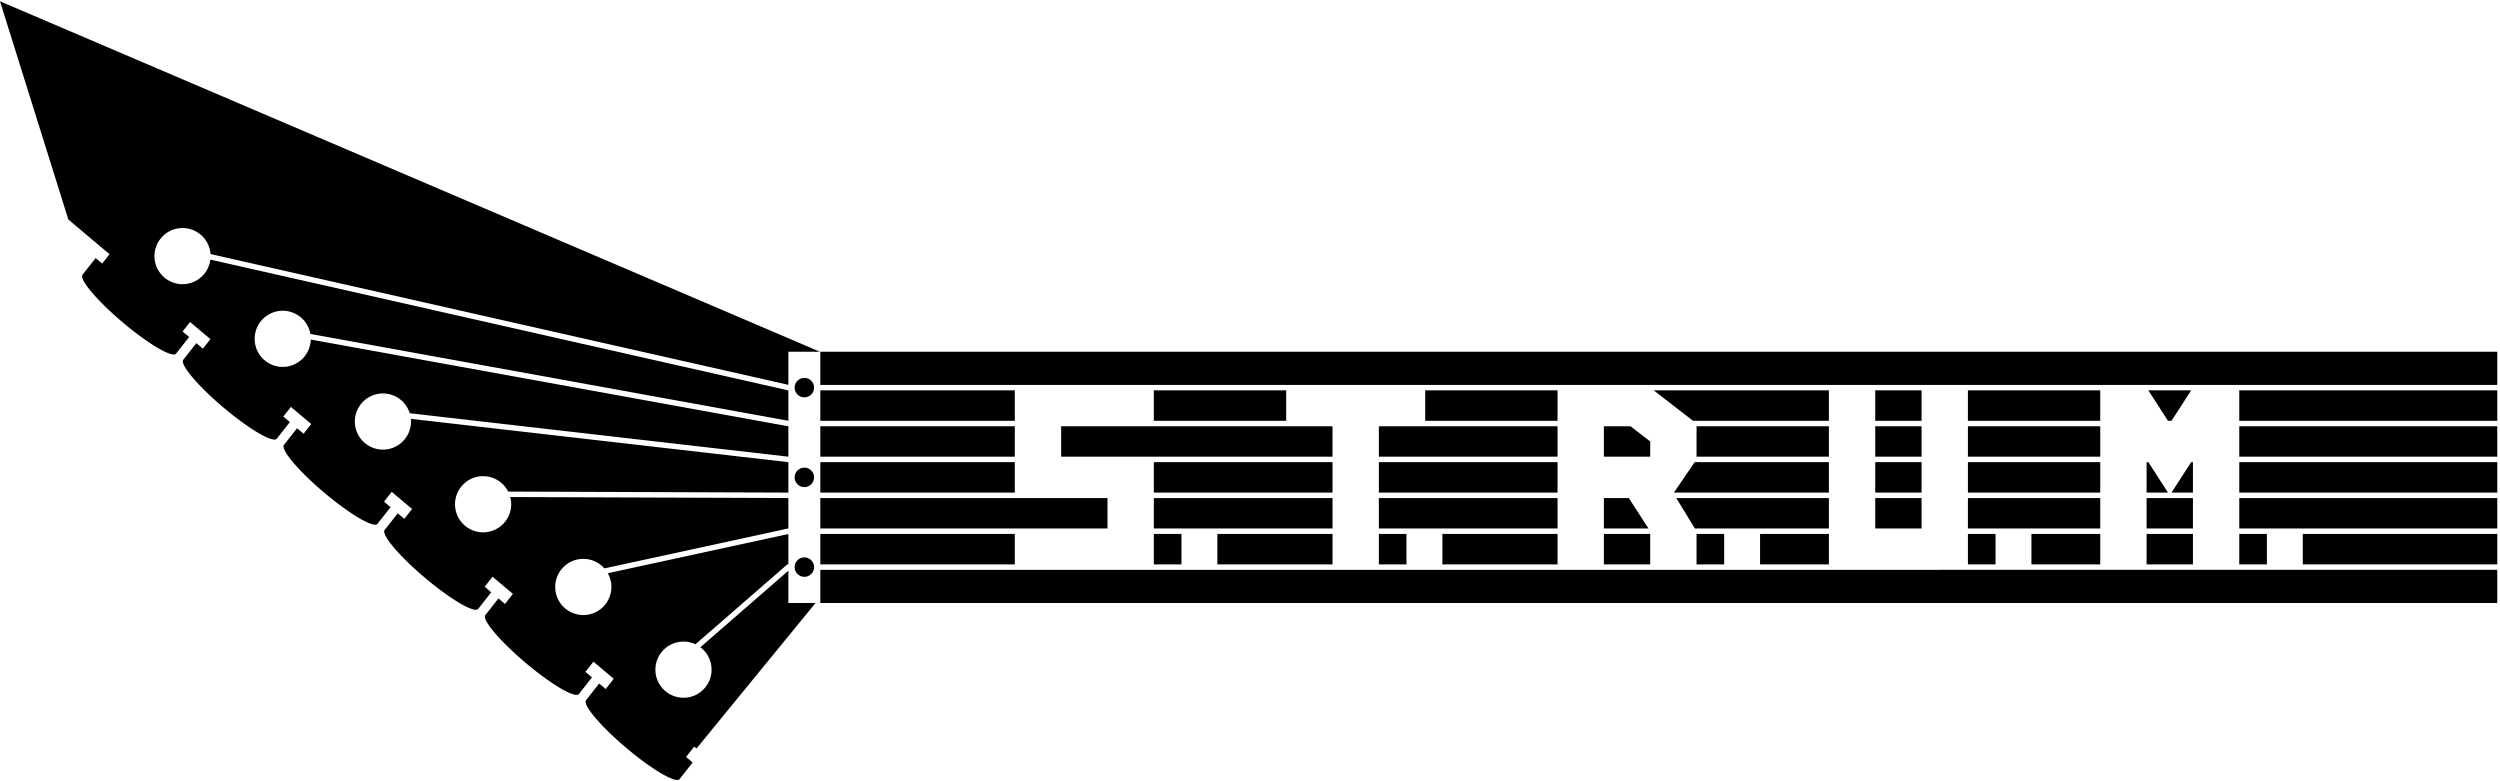 <?xml version="1.0" encoding="UTF-8" standalone="no"?>
<!-- Created with Inkscape (http://www.inkscape.org/) -->

<svg
   width="1920"
   height="600"
   viewBox="0 0 1920 600"
   version="1.1"
   id="svg5"
   xml:space="preserve"
   xmlns="http://www.w3.org/2000/svg"
   xmlns:svg="http://www.w3.org/2000/svg"><defs
     id="defs2" /><g
     id="layer1"><path
       id="path1697"
       style="fill:#000000;stroke-width:1.046"
       d="M 0,0.982 52.477,168.566 534.914,574.83 626.324,463.107 H 605.471 v -24.793 l -67.594,58.762 a 21.567,21.567 0 0 1 8.607,17.234 21.567,21.567 0 0 1 -21.566,21.568 21.567,21.567 0 0 1 -21.566,-21.568 21.567,21.567 0 0 1 21.566,-21.566 21.567,21.567 0 0 1 9.195,2.059 l 70.576,-61.355 h 0.781 v -23.334 l -138.689,30.133 a 21.567,21.567 0 0 1 2.76,10.541 21.567,21.567 0 0 1 -21.566,21.566 21.567,21.567 0 0 1 -21.566,-21.566 21.567,21.567 0 0 1 21.566,-21.566 21.567,21.567 0 0 1 16.178,7.314 l 141.094,-30.656 h 0.225 v -23.383 h -0.004 L 391.865,381.721 a 21.567,21.567 0 0 1 0.73,5.543 21.567,21.567 0 0 1 -21.566,21.566 21.567,21.567 0 0 1 -21.566,-21.566 21.567,21.567 0 0 1 21.566,-21.566 21.567,21.567 0 0 1 19.238,11.834 l 215.203,0.779 v -23.383 h -0.119 L 315.553,321.672 a 21.567,21.567 0 0 1 0.1,2.066 21.567,21.567 0 0 1 -21.566,21.568 21.567,21.567 0 0 1 -21.566,-21.568 21.567,21.567 0 0 1 21.566,-21.566 21.567,21.567 0 0 1 20.598,15.188 l 290.787,33.371 v -23.369 h -0.188 L 238.668,260.766 a 21.567,21.567 0 0 1 -21.527,21.016 21.567,21.567 0 0 1 -21.566,-21.566 21.567,21.567 0 0 1 21.566,-21.566 21.567,21.567 0 0 1 21.23,17.807 l 367.1,66.686 v -23.348 h -0.234 L 161.572,199.373 a 21.567,21.567 0 0 1 -21.375,18.885 21.567,21.567 0 0 1 -21.566,-21.566 21.567,21.567 0 0 1 21.566,-21.566 21.567,21.567 0 0 1 21.502,19.986 L 605.471,295.555 v -25.422 h 24.238 z M 630.01,270.133 v 25.475 H 1917.906 v -25.475 z m 0,29.66 v 23.383 h 149.369 v -23.383 z m 256.137,0 v 23.383 h 101.635 v -23.383 z m 208.404,0 v 23.383 h 101.633 v -23.383 z m 175.514,0 30.186,23.383 h 104.338 v -23.383 z m 170.113,0 v 23.383 h 35.59 v -23.383 z m 71.178,0 v 23.383 h 101.635 v -23.383 z m 138.574,0 15.096,23.383 h 2.699 l 15.096,-23.383 z m 69.83,0 v 23.383 h 198.146 V 299.793 Z M 630.01,327.361 v 23.383 h 149.369 v -23.383 z m 184.959,0 v 23.383 h 208.402 v -23.383 z m 243.992,0 v 23.383 h 137.223 v -23.383 z m 172.815,0 v 23.383 h 35.588 v -11.691 l -15.094,-11.691 z m 71.178,0 v 23.383 h 101.635 v -23.383 z m 137.225,0 v 23.383 h 35.59 v -23.383 z m 71.178,0 v 23.383 h 101.635 v -23.383 z m 208.404,0 v 23.383 h 198.146 v -23.383 z m -1089.75,27.566 v 23.383 h 149.369 v -23.383 z m 256.137,0 v 23.383 h 137.225 v -23.383 z m 172.814,0 v 23.383 h 137.223 v -23.383 z m 242.565,0 -15.965,23.383 h 119.027 v -23.383 z m 138.652,0 v 23.383 h 35.59 v -23.383 z m 71.178,0 v 23.383 h 101.635 v -23.383 z m 137.225,0 v 23.383 h 16.443 l -15.094,-23.383 z m 34.24,0 -15.094,23.383 h 16.443 v -23.383 z m 36.94,0 v 23.383 h 198.146 V 354.928 Z M 630.01,382.496 v 23.383 h 220.547 v -23.383 z m 256.137,0 v 23.383 h 137.225 v -23.383 z m 172.814,0 v 23.383 h 137.223 v -23.383 z m 172.815,0 v 23.383 h 34.238 l -15.094,-23.383 z m 55.584,0 14.312,23.383 h 102.916 v -23.383 z m 152.818,0 v 23.383 h 35.59 v -23.383 z m 71.178,0 v 23.383 h 101.635 v -23.383 z m 137.225,0 v 23.383 h 35.59 v -23.383 z m 71.18,0 v 23.383 h 198.146 V 382.496 Z M 630.01,410.064 v 23.383 h 149.369 v -23.383 z m 256.137,0 v 23.383 h 21.211 v -23.383 z m 48.779,0 v 23.383 h 88.445 v -23.383 z m 124.035,0 v 23.383 h 21.211 v -23.383 z m 48.779,0 v 23.383 h 88.443 v -23.383 z m 124.035,0 v 23.383 h 35.588 v -23.383 z m 71.178,0 v 23.383 h 21.211 v -23.383 z m 48.779,0 v 23.383 h 52.855 v -23.383 z m 159.623,0 v 23.383 h 21.211 v -23.383 z m 48.779,0 v 23.383 h 52.855 v -23.383 z m 88.445,0 v 23.383 h 35.59 v -23.383 z m 71.18,0 v 23.383 h 21.211 v -23.383 z m 48.779,0 v 23.383 h 149.367 V 410.064 Z M 630.01,437.633 v 25.475 H 1917.906 v -25.475 z" /><path
       id="rect2626"
       style="fill:#000000;stroke-width:0.935"
       d="m 94.314,247.643 a 46.994,8.091 40.229 0 0 40.913,23.946 l 10.037,-12.78 -5.029,-4.244 6.689,-8.517 -61.765,-52.135 -6.689,8.517 -5.029,-4.245 -10.037,12.78 a 46.994,8.091 40.229 0 0 30.91,36.678 z" /><path
       id="rect2626-1"
       style="fill:#000000;stroke-width:0.935"
       d="m 171.651,312.997 a 46.994,8.091 40.229 0 0 40.913,23.946 l 10.037,-12.78 -5.029,-4.244 6.689,-8.517 -61.765,-52.135 -6.689,8.517 -5.029,-4.245 -10.037,12.78 a 46.994,8.091 40.229 0 0 30.91,36.678 z" /><path
       id="rect2626-6"
       style="fill:#000000;stroke-width:0.935"
       d="m 248.989,378.35 a 46.994,8.091 40.229 0 0 40.913,23.946 l 10.037,-12.78 -5.029,-4.244 6.689,-8.517 -61.765,-52.135 -6.689,8.517 -5.029,-4.245 -10.037,12.78 a 46.994,8.091 40.229 0 0 30.91,36.678 z" /><path
       id="rect2626-9"
       style="fill:#000000;stroke-width:0.935"
       d="m 326.326,443.704 a 46.994,8.091 40.229 0 0 40.913,23.946 l 10.037,-12.78 -5.029,-4.244 6.689,-8.517 -61.765,-52.135 -6.689,8.517 -5.029,-4.245 -10.037,12.78 a 46.994,8.091 40.229 0 0 30.91,36.678 z" /><path
       id="rect2626-2"
       style="fill:#000000;stroke-width:0.935"
       d="m 403.664,509.057 a 46.994,8.091 40.229 0 0 40.913,23.946 l 10.037,-12.78 -5.029,-4.244 6.689,-8.517 -61.765,-52.135 -6.689,8.517 -5.029,-4.245 -10.037,12.78 a 46.994,8.091 40.229 0 0 30.91,36.678 z" /><path
       id="rect2626-24"
       style="fill:#000000;stroke-width:0.935"
       d="m 481.001,574.411 a 46.994,8.091 40.229 0 0 40.913,23.946 l 10.037,-12.78 -5.029,-4.244 6.689,-8.517 -61.765,-52.135 -6.689,8.517 -5.029,-4.245 -10.037,12.78 a 46.994,8.091 40.229 0 0 30.91,36.678 z" /><circle
       style="fill:#000000;stroke:none;stroke-width:0.969;stroke-dasharray:none;stroke-opacity:1"
       id="path2918"
       cx="617.74"
       cy="297.7"
       r="7.481" /><circle
       style="fill:#000000;stroke:none;stroke-width:0.969;stroke-dasharray:none;stroke-opacity:1"
       id="path2918-70"
       cx="617.74"
       cy="435.54"
       r="7.481" /><circle
       style="fill:#000000;stroke:none;stroke-width:0.969;stroke-dasharray:none;stroke-opacity:1"
       id="path2918-70-0"
       cx="617.74"
       cy="366.62"
       r="7.481" /></g></svg>

